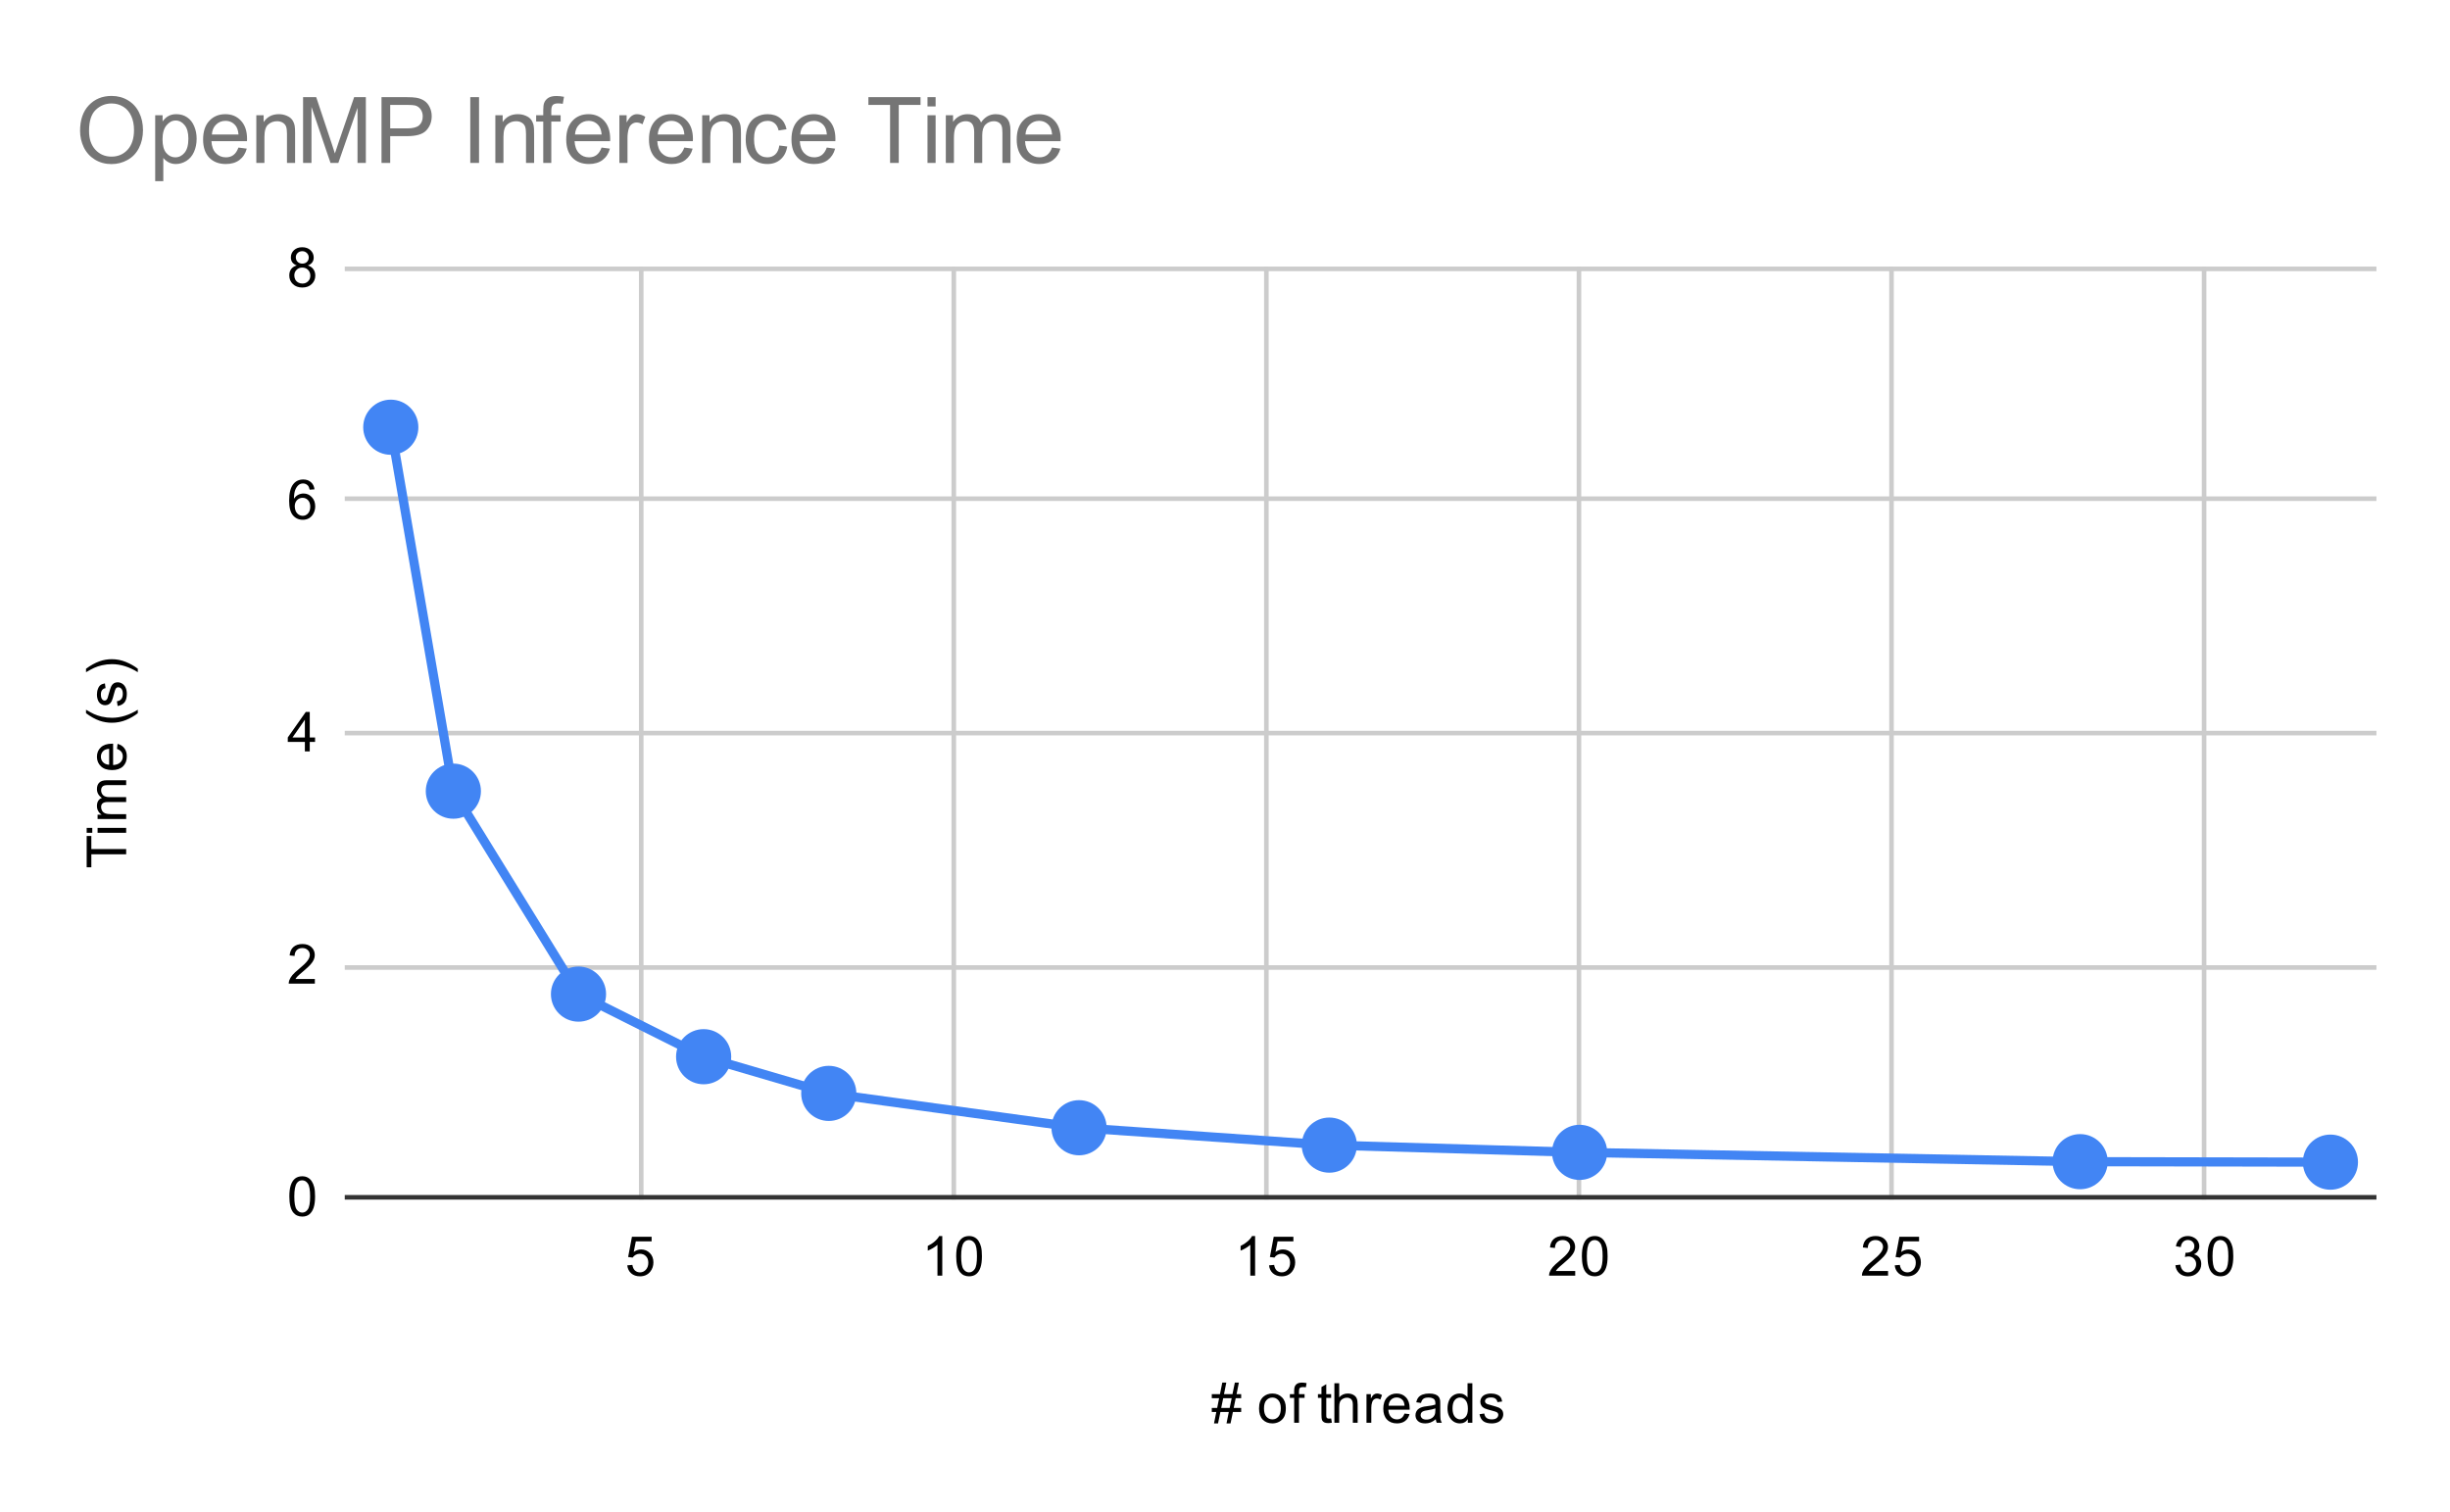 <svg version="1.1" viewBox="0.0 0.0 533.0 329.0" fill="none" stroke="none" stroke-linecap="square" stroke-miterlimit="10" width="533" height="329" xmlns:xlink="http://www.w3.org/1999/xlink" xmlns="http://www.w3.org/2000/svg"><path fill="#ffffff" d="M0 0L533.0 0L533.0 329.0L0 329.0L0 0Z" fill-rule="nonzero"/><path stroke="#cccccc" stroke-width="1.0" stroke-linecap="butt" d="M139.5 58.5L139.5 260.5" fill-rule="nonzero"/><path stroke="#cccccc" stroke-width="1.0" stroke-linecap="butt" d="M207.5 58.5L207.5 260.5" fill-rule="nonzero"/><path stroke="#cccccc" stroke-width="1.0" stroke-linecap="butt" d="M275.5 58.5L275.5 260.5" fill-rule="nonzero"/><path stroke="#cccccc" stroke-width="1.0" stroke-linecap="butt" d="M343.5 58.5L343.5 260.5" fill-rule="nonzero"/><path stroke="#cccccc" stroke-width="1.0" stroke-linecap="butt" d="M411.5 58.5L411.5 260.5" fill-rule="nonzero"/><path stroke="#cccccc" stroke-width="1.0" stroke-linecap="butt" d="M479.5 58.5L479.5 260.5" fill-rule="nonzero"/><path stroke="#333333" stroke-width="1.0" stroke-linecap="butt" d="M75.5 260.5L516.5 260.5" fill-rule="nonzero"/><path stroke="#cccccc" stroke-width="1.0" stroke-linecap="butt" d="M75.5 210.5L516.5 210.5" fill-rule="nonzero"/><path stroke="#cccccc" stroke-width="1.0" stroke-linecap="butt" d="M75.5 159.5L516.5 159.5" fill-rule="nonzero"/><path stroke="#cccccc" stroke-width="1.0" stroke-linecap="butt" d="M75.5 108.5L516.5 108.5" fill-rule="nonzero"/><path stroke="#cccccc" stroke-width="1.0" stroke-linecap="butt" d="M75.5 58.5L516.5 58.5" fill-rule="nonzero"/><clipPath id="id_0"><path d="M75.45 58.417L516.55 58.417L516.55 260.55L75.45 260.55L75.45 58.417Z" clip-rule="nonzero"/></clipPath><path stroke="#4285f4" stroke-width="2.0" stroke-linecap="butt" clip-path="url(#id_0)" d="M85.016 92.953L98.628 172.135L125.852 216.29L153.076 229.911L180.299 237.89L234.747 245.362L289.194 249.146L343.641 250.722L452.536 252.747L506.984 252.851" fill-rule="nonzero"/><path fill="#4285f4" clip-path="url(#id_0)" d="M91.016 92.953C91.016 96.267 88.33 98.953 85.016 98.953C81.703 98.953 79.016 96.267 79.016 92.953C79.016 89.64 81.703 86.953 85.016 86.953C88.33 86.953 91.016 89.64 91.016 92.953Z" fill-rule="nonzero"/><path fill="#4285f4" clip-path="url(#id_0)" d="M104.628 172.135C104.628 175.449 101.942 178.135 98.628 178.135C95.314 178.135 92.628 175.449 92.628 172.135C92.628 168.821 95.314 166.135 98.628 166.135C101.942 166.135 104.628 168.821 104.628 172.135Z" fill-rule="nonzero"/><path fill="#4285f4" clip-path="url(#id_0)" d="M131.852 216.29C131.852 219.604 129.166 222.29 125.852 222.29C122.538 222.29 119.852 219.604 119.852 216.29C119.852 212.977 122.538 210.29 125.852 210.29C129.166 210.29 131.852 212.977 131.852 216.29Z" fill-rule="nonzero"/><path fill="#4285f4" clip-path="url(#id_0)" d="M159.076 229.911C159.076 233.224 156.389 235.911 153.076 235.911C149.762 235.911 147.076 233.224 147.076 229.911C147.076 226.597 149.762 223.911 153.076 223.911C156.389 223.911 159.076 226.597 159.076 229.911Z" fill-rule="nonzero"/><path fill="#4285f4" clip-path="url(#id_0)" d="M186.299 237.89C186.299 241.203 183.613 243.89 180.299 243.89C176.986 243.89 174.299 241.203 174.299 237.89C174.299 234.576 176.986 231.89 180.299 231.89C183.613 231.89 186.299 234.576 186.299 237.89Z" fill-rule="nonzero"/><path fill="#4285f4" clip-path="url(#id_0)" d="M240.747 245.362C240.747 248.676 238.06 251.362 234.747 251.362C231.433 251.362 228.747 248.676 228.747 245.362C228.747 242.048 231.433 239.362 234.747 239.362C238.06 239.362 240.747 242.048 240.747 245.362Z" fill-rule="nonzero"/><path fill="#4285f4" clip-path="url(#id_0)" d="M295.194 249.146C295.194 252.459 292.508 255.146 289.194 255.146C285.88 255.146 283.194 252.459 283.194 249.146C283.194 245.832 285.88 243.146 289.194 243.146C292.508 243.146 295.194 245.832 295.194 249.146Z" fill-rule="nonzero"/><path fill="#4285f4" clip-path="url(#id_0)" d="M349.641 250.722C349.641 254.035 346.955 256.722 343.641 256.722C340.328 256.722 337.641 254.035 337.641 250.722C337.641 247.408 340.328 244.722 343.641 244.722C346.955 244.722 349.641 247.408 349.641 250.722Z" fill-rule="nonzero"/><path fill="#4285f4" clip-path="url(#id_0)" d="M458.536 252.747C458.536 256.061 455.85 258.747 452.536 258.747C449.223 258.747 446.536 256.061 446.536 252.747C446.536 249.434 449.223 246.747 452.536 246.747C455.85 246.747 458.536 249.434 458.536 252.747Z" fill-rule="nonzero"/><path fill="#4285f4" clip-path="url(#id_0)" d="M512.984 252.851C512.984 256.164 510.297 258.851 506.984 258.851C503.67 258.851 500.984 256.164 500.984 252.851C500.984 249.537 503.67 246.851 506.984 246.851C510.297 246.851 512.984 249.537 512.984 252.851Z" fill-rule="nonzero"/><path fill="#000000" d="M264.109 309.691L264.609 307.206L263.625 307.206L263.625 306.331L264.797 306.331L265.219 304.206L263.625 304.206L263.625 303.331L265.406 303.331L265.906 300.816L266.781 300.816L266.281 303.331L268.125 303.331L268.641 300.816L269.516 300.816L269.016 303.331L270.016 303.331L270.016 304.206L268.828 304.206L268.391 306.331L270.016 306.331L270.016 307.206L268.219 307.206L267.703 309.691L266.828 309.691L267.328 307.206L265.5 307.206L264.984 309.691L264.109 309.691ZM265.672 306.331L267.516 306.331L267.953 304.206L266.109 304.206L265.672 306.331ZM273.906 306.441Q273.906 304.706 274.859 303.878Q275.656 303.191 276.812 303.191Q278.094 303.191 278.906 304.034Q279.734 304.863 279.734 306.347Q279.734 307.55 279.375 308.238Q279.016 308.925 278.312 309.316Q277.625 309.691 276.812 309.691Q275.516 309.691 274.703 308.863Q273.906 308.019 273.906 306.441ZM274.984 306.441Q274.984 307.628 275.5 308.222Q276.031 308.816 276.812 308.816Q277.609 308.816 278.125 308.222Q278.641 307.628 278.641 306.409Q278.641 305.253 278.109 304.659Q277.594 304.066 276.812 304.066Q276.031 304.066 275.5 304.659Q274.984 305.238 274.984 306.441ZM281.547 309.55L281.547 304.144L280.609 304.144L280.609 303.331L281.547 303.331L281.547 302.659Q281.547 302.034 281.656 301.738Q281.812 301.316 282.188 301.066Q282.578 300.816 283.266 300.816Q283.719 300.816 284.25 300.925L284.094 301.831Q283.766 301.784 283.469 301.784Q282.984 301.784 282.781 301.988Q282.594 302.191 282.594 302.753L282.594 303.331L283.812 303.331L283.812 304.144L282.594 304.144L282.594 309.55L281.547 309.55ZM289.594 308.613L289.75 309.534Q289.297 309.628 288.953 309.628Q288.375 309.628 288.062 309.456Q287.75 309.269 287.609 308.972Q287.484 308.675 287.484 307.722L287.484 304.144L286.719 304.144L286.719 303.331L287.484 303.331L287.484 301.784L288.531 301.159L288.531 303.331L289.594 303.331L289.594 304.144L288.531 304.144L288.531 307.784Q288.531 308.238 288.578 308.363Q288.641 308.488 288.766 308.566Q288.891 308.644 289.125 308.644Q289.312 308.644 289.594 308.613ZM290.297 309.55L290.297 300.956L291.344 300.956L291.344 304.034Q292.078 303.191 293.203 303.191Q293.906 303.191 294.406 303.472Q294.922 303.738 295.141 304.222Q295.359 304.691 295.359 305.613L295.359 309.55L294.312 309.55L294.312 305.613Q294.312 304.816 293.969 304.456Q293.625 304.097 293.0 304.097Q292.531 304.097 292.109 304.347Q291.703 304.581 291.516 305.003Q291.344 305.409 291.344 306.144L291.344 309.55L290.297 309.55ZM297.281 309.55L297.281 303.331L298.234 303.331L298.234 304.269Q298.594 303.613 298.891 303.409Q299.203 303.191 299.578 303.191Q300.109 303.191 300.656 303.519L300.297 304.503Q299.906 304.269 299.531 304.269Q299.172 304.269 298.891 304.488Q298.625 304.691 298.516 305.066Q298.328 305.628 298.328 306.284L298.328 309.55L297.281 309.55ZM305.547 307.55L306.641 307.675Q306.391 308.628 305.688 309.159Q304.984 309.691 303.906 309.691Q302.547 309.691 301.734 308.847Q300.938 308.003 300.938 306.488Q300.938 304.925 301.75 304.066Q302.562 303.191 303.844 303.191Q305.094 303.191 305.875 304.034Q306.672 304.878 306.672 306.425Q306.672 306.519 306.672 306.706L302.031 306.706Q302.094 307.738 302.609 308.284Q303.125 308.816 303.906 308.816Q304.484 308.816 304.891 308.519Q305.312 308.206 305.547 307.55ZM302.094 305.847L305.562 305.847Q305.5 305.05 305.172 304.659Q304.656 304.05 303.859 304.05Q303.125 304.05 302.625 304.534Q302.141 305.019 302.094 305.847ZM312.359 308.784Q311.766 309.284 311.219 309.488Q310.688 309.691 310.062 309.691Q309.031 309.691 308.484 309.191Q307.938 308.691 307.938 307.909Q307.938 307.456 308.141 307.081Q308.344 306.691 308.688 306.472Q309.031 306.238 309.453 306.128Q309.75 306.034 310.391 305.956Q311.656 305.816 312.266 305.597Q312.266 305.378 312.266 305.331Q312.266 304.675 311.969 304.409Q311.562 304.066 310.766 304.066Q310.031 304.066 309.672 304.331Q309.312 304.581 309.141 305.238L308.109 305.097Q308.25 304.441 308.578 304.034Q308.906 303.628 309.516 303.409Q310.125 303.191 310.922 303.191Q311.719 303.191 312.219 303.378Q312.719 303.566 312.953 303.847Q313.188 304.128 313.281 304.566Q313.328 304.831 313.328 305.534L313.328 306.941Q313.328 308.409 313.391 308.8Q313.469 309.191 313.672 309.55L312.562 309.55Q312.406 309.222 312.359 308.784ZM312.266 306.425Q311.688 306.659 310.547 306.831Q309.891 306.925 309.625 307.05Q309.359 307.159 309.203 307.378Q309.062 307.597 309.062 307.878Q309.062 308.3 309.375 308.581Q309.703 308.863 310.312 308.863Q310.922 308.863 311.391 308.597Q311.875 308.331 312.094 307.863Q312.266 307.503 312.266 306.816L312.266 306.425ZM319.328 309.55L319.328 308.769Q318.734 309.691 317.594 309.691Q316.844 309.691 316.219 309.284Q315.594 308.863 315.25 308.128Q314.906 307.394 314.906 306.441Q314.906 305.519 315.219 304.753Q315.531 303.988 316.156 303.597Q316.781 303.191 317.547 303.191Q318.109 303.191 318.547 303.425Q318.984 303.659 319.266 304.034L319.266 300.956L320.312 300.956L320.312 309.55L319.328 309.55ZM316.0 306.441Q316.0 307.644 316.5 308.238Q317.0 308.816 317.688 308.816Q318.375 308.816 318.859 308.253Q319.344 307.691 319.344 306.534Q319.344 305.253 318.844 304.659Q318.359 304.066 317.641 304.066Q316.938 304.066 316.469 304.644Q316.0 305.206 316.0 306.441ZM321.875 307.691L322.906 307.534Q323.0 308.159 323.391 308.488Q323.797 308.816 324.531 308.816Q325.25 308.816 325.594 308.534Q325.953 308.238 325.953 307.831Q325.953 307.472 325.641 307.269Q325.422 307.128 324.562 306.909Q323.406 306.613 322.953 306.409Q322.516 306.191 322.281 305.816Q322.047 305.441 322.047 304.972Q322.047 304.566 322.234 304.206Q322.422 303.847 322.75 303.613Q323.0 303.441 323.422 303.316Q323.844 303.191 324.344 303.191Q325.062 303.191 325.609 303.409Q326.172 303.613 326.438 303.972Q326.703 304.331 326.797 304.925L325.766 305.066Q325.703 304.597 325.359 304.331Q325.031 304.05 324.406 304.05Q323.688 304.05 323.375 304.3Q323.062 304.534 323.062 304.863Q323.062 305.066 323.188 305.222Q323.328 305.394 323.594 305.503Q323.75 305.566 324.531 305.769Q325.656 306.081 326.094 306.269Q326.531 306.456 326.781 306.816Q327.031 307.175 327.031 307.722Q327.031 308.253 326.719 308.722Q326.422 309.175 325.844 309.441Q325.266 309.691 324.531 309.691Q323.312 309.691 322.672 309.191Q322.047 308.675 321.875 307.691Z" fill-rule="nonzero"/><path fill="#000000" d="M27.45 185.874L19.872 185.874L19.872 188.702L18.856 188.702L18.856 181.89L19.872 181.89L19.872 184.733L27.45 184.733L27.45 185.874ZM20.075 181.186L18.856 181.186L18.856 180.124L20.075 180.124L20.075 181.186ZM27.45 181.186L21.231 181.186L21.231 180.124L27.45 180.124L27.45 181.186ZM27.45 178.186L21.231 178.186L21.231 177.249L22.106 177.249Q21.637 176.952 21.372 176.468Q21.091 175.983 21.091 175.358Q21.091 174.671 21.372 174.233Q21.653 173.78 22.169 173.608Q21.091 172.858 21.091 171.686Q21.091 170.749 21.606 170.265Q22.106 169.765 23.184 169.765L27.45 169.765L27.45 170.811L23.528 170.811Q22.903 170.811 22.622 170.921Q22.341 171.015 22.169 171.28Q21.997 171.546 21.997 171.921Q21.997 172.577 22.434 173.015Q22.872 173.436 23.841 173.436L27.45 173.436L27.45 174.499L23.403 174.499Q22.7 174.499 22.356 174.765Q21.997 175.015 21.997 175.593Q21.997 176.046 22.231 176.421Q22.466 176.796 22.919 176.968Q23.372 177.14 24.216 177.14L27.45 177.14L27.45 178.186ZM25.45 162.936L25.575 161.843Q26.528 162.093 27.059 162.796Q27.591 163.499 27.591 164.577Q27.591 165.936 26.747 166.749Q25.903 167.546 24.387 167.546Q22.825 167.546 21.966 166.733Q21.091 165.921 21.091 164.64Q21.091 163.39 21.934 162.608Q22.778 161.811 24.325 161.811Q24.419 161.811 24.606 161.811L24.606 166.452Q25.637 166.39 26.184 165.874Q26.716 165.358 26.716 164.577Q26.716 163.999 26.419 163.593Q26.106 163.171 25.45 162.936ZM23.747 166.39L23.747 162.921Q22.95 162.983 22.559 163.311Q21.95 163.827 21.95 164.624Q21.95 165.358 22.434 165.858Q22.919 166.343 23.747 166.39ZM29.981 155.171Q28.872 156.046 27.403 156.655Q25.919 157.249 24.341 157.249Q22.95 157.249 21.669 156.811Q20.184 156.28 18.716 155.171L18.716 154.421Q19.934 155.124 20.45 155.358Q21.262 155.718 22.137 155.921Q23.231 156.171 24.341 156.171Q27.169 156.171 29.981 154.421L29.981 155.171ZM25.591 153.608L25.434 152.577Q26.059 152.483 26.387 152.093Q26.716 151.686 26.716 150.952Q26.716 150.233 26.434 149.89Q26.137 149.53 25.731 149.53Q25.372 149.53 25.169 149.843Q25.028 150.061 24.809 150.921Q24.512 152.077 24.309 152.53Q24.091 152.968 23.716 153.202Q23.341 153.436 22.872 153.436Q22.466 153.436 22.106 153.249Q21.747 153.061 21.512 152.733Q21.341 152.483 21.216 152.061Q21.091 151.64 21.091 151.14Q21.091 150.421 21.309 149.874Q21.512 149.311 21.872 149.046Q22.231 148.78 22.825 148.686L22.966 149.718Q22.497 149.78 22.231 150.124Q21.95 150.452 21.95 151.077Q21.95 151.796 22.2 152.108Q22.434 152.421 22.762 152.421Q22.966 152.421 23.122 152.296Q23.294 152.155 23.403 151.89Q23.466 151.733 23.669 150.952Q23.981 149.827 24.169 149.39Q24.356 148.952 24.716 148.702Q25.075 148.452 25.622 148.452Q26.153 148.452 26.622 148.765Q27.075 149.061 27.341 149.64Q27.591 150.218 27.591 150.952Q27.591 152.171 27.091 152.811Q26.575 153.436 25.591 153.608ZM29.981 145.499L29.981 146.249Q27.169 144.499 24.341 144.499Q23.247 144.499 22.153 144.749Q21.278 144.952 20.466 145.311Q19.95 145.546 18.716 146.249L18.716 145.499Q20.184 144.405 21.669 143.874Q22.95 143.421 24.341 143.421Q25.919 143.421 27.403 144.03Q28.872 144.64 29.981 145.499Z" fill-rule="nonzero"/><path fill="#000000" d="M62.95 260.316Q62.95 258.784 63.263 257.863Q63.575 256.925 64.184 256.425Q64.809 255.925 65.747 255.925Q66.434 255.925 66.95 256.206Q67.481 256.488 67.825 257.019Q68.169 257.534 68.356 258.284Q68.544 259.034 68.544 260.316Q68.544 261.831 68.231 262.753Q67.934 263.675 67.309 264.191Q66.7 264.691 65.747 264.691Q64.513 264.691 63.794 263.8Q62.95 262.738 62.95 260.316ZM64.028 260.316Q64.028 262.425 64.528 263.128Q65.028 263.831 65.747 263.831Q66.481 263.831 66.966 263.128Q67.466 262.425 67.466 260.316Q67.466 258.191 66.966 257.503Q66.481 256.8 65.731 256.8Q65.013 256.8 64.575 257.409Q64.028 258.191 64.028 260.316Z" fill-rule="nonzero"/><path fill="#000000" d="M68.497 213.001L68.497 214.017L62.809 214.017Q62.809 213.642 62.934 213.282Q63.153 212.704 63.622 212.142Q64.106 211.579 65.013 210.845Q66.419 209.689 66.903 209.017Q67.403 208.345 67.403 207.751Q67.403 207.126 66.95 206.704Q66.497 206.267 65.778 206.267Q65.013 206.267 64.559 206.72Q64.106 207.173 64.091 207.985L63.013 207.876Q63.122 206.657 63.841 206.032Q64.575 205.392 65.809 205.392Q67.044 205.392 67.763 206.079Q68.481 206.767 68.481 207.782Q68.481 208.298 68.263 208.798Q68.059 209.282 67.559 209.845Q67.075 210.392 65.95 211.345Q64.997 212.142 64.716 212.439Q64.45 212.72 64.278 213.001L68.497 213.001Z" fill-rule="nonzero"/><path fill="#000000" d="M66.325 163.483L66.325 161.421L62.606 161.421L62.606 160.452L66.528 154.89L67.388 154.89L67.388 160.452L68.544 160.452L68.544 161.421L67.388 161.421L67.388 163.483L66.325 163.483ZM66.325 160.452L66.325 156.593L63.638 160.452L66.325 160.452Z" fill-rule="nonzero"/><path fill="#000000" d="M68.419 106.466L67.372 106.544Q67.231 105.919 66.981 105.638Q66.544 105.184 65.919 105.184Q65.419 105.184 65.028 105.466Q64.544 105.841 64.247 106.544Q63.966 107.231 63.95 108.513Q64.325 107.934 64.872 107.653Q65.434 107.372 66.044 107.372Q67.091 107.372 67.825 108.153Q68.575 108.934 68.575 110.153Q68.575 110.966 68.216 111.669Q67.872 112.356 67.263 112.731Q66.653 113.091 65.888 113.091Q64.559 113.091 63.731 112.122Q62.903 111.153 62.903 108.934Q62.903 106.434 63.825 105.309Q64.622 104.325 65.981 104.325Q66.997 104.325 67.638 104.903Q68.294 105.466 68.419 106.466ZM64.122 110.169Q64.122 110.716 64.341 111.216Q64.575 111.7 64.981 111.966Q65.403 112.231 65.872 112.231Q66.528 112.231 67.013 111.7Q67.497 111.153 67.497 110.231Q67.497 109.341 67.013 108.825Q66.544 108.309 65.825 108.309Q65.106 108.309 64.606 108.825Q64.122 109.341 64.122 110.169Z" fill-rule="nonzero"/><path fill="#000000" d="M64.575 57.76Q63.919 57.51 63.591 57.073Q63.278 56.62 63.278 56.01Q63.278 55.073 63.95 54.432Q64.638 53.792 65.747 53.792Q66.872 53.792 67.559 54.448Q68.247 55.104 68.247 56.042Q68.247 56.635 67.934 57.073Q67.622 57.51 66.981 57.76Q67.778 58.01 68.184 58.589Q68.591 59.167 68.591 59.964Q68.591 61.057 67.809 61.807Q67.044 62.557 65.763 62.557Q64.497 62.557 63.716 61.807Q62.934 61.057 62.934 59.932Q62.934 59.089 63.356 58.526Q63.794 57.964 64.575 57.76ZM64.356 55.964Q64.356 56.573 64.747 56.964Q65.153 57.354 65.778 57.354Q66.388 57.354 66.778 56.979Q67.169 56.589 67.169 56.026Q67.169 55.448 66.763 55.057Q66.356 54.651 65.763 54.651Q65.153 54.651 64.747 55.042Q64.356 55.432 64.356 55.964ZM64.028 59.932Q64.028 60.385 64.231 60.807Q64.45 61.229 64.872 61.464Q65.294 61.698 65.778 61.698Q66.528 61.698 67.013 61.214Q67.513 60.729 67.513 59.979Q67.513 59.214 67.013 58.714Q66.513 58.214 65.747 58.214Q64.997 58.214 64.513 58.714Q64.028 59.198 64.028 59.932Z" fill-rule="nonzero"/><path fill="#000000" d="M136.464 275.3L137.573 275.206Q137.698 276.019 138.136 276.425Q138.589 276.831 139.229 276.831Q139.979 276.831 140.511 276.253Q141.042 275.675 141.042 274.738Q141.042 273.831 140.526 273.316Q140.026 272.784 139.198 272.784Q138.698 272.784 138.276 273.019Q137.87 273.253 137.636 273.613L136.651 273.488L137.479 269.081L141.761 269.081L141.761 270.081L138.323 270.081L137.87 272.394Q138.636 271.847 139.479 271.847Q140.604 271.847 141.37 272.628Q142.151 273.409 142.151 274.644Q142.151 275.8 141.479 276.659Q140.651 277.691 139.229 277.691Q138.057 277.691 137.307 277.034Q136.573 276.378 136.464 275.3Z" fill-rule="nonzero"/><path fill="#000000" d="M204.992 277.55L203.945 277.55L203.945 270.831Q203.554 271.191 202.929 271.566Q202.32 271.925 201.835 272.097L201.835 271.081Q202.71 270.659 203.367 270.081Q204.039 269.488 204.32 268.925L204.992 268.925L204.992 277.55ZM208.023 273.316Q208.023 271.784 208.335 270.863Q208.648 269.925 209.257 269.425Q209.882 268.925 210.82 268.925Q211.507 268.925 212.023 269.206Q212.554 269.488 212.898 270.019Q213.242 270.534 213.429 271.284Q213.617 272.034 213.617 273.316Q213.617 274.831 213.304 275.753Q213.007 276.675 212.382 277.191Q211.773 277.691 210.82 277.691Q209.585 277.691 208.867 276.8Q208.023 275.738 208.023 273.316ZM209.101 273.316Q209.101 275.425 209.601 276.128Q210.101 276.831 210.82 276.831Q211.554 276.831 212.039 276.128Q212.539 275.425 212.539 273.316Q212.539 271.191 212.039 270.503Q211.554 269.8 210.804 269.8Q210.085 269.8 209.648 270.409Q209.101 271.191 209.101 273.316Z" fill-rule="nonzero"/><path fill="#000000" d="M273.051 277.55L272.004 277.55L272.004 270.831Q271.613 271.191 270.988 271.566Q270.379 271.925 269.895 272.097L269.895 271.081Q270.77 270.659 271.426 270.081Q272.098 269.488 272.379 268.925L273.051 268.925L273.051 277.55ZM276.082 275.3L277.192 275.206Q277.317 276.019 277.754 276.425Q278.207 276.831 278.848 276.831Q279.598 276.831 280.129 276.253Q280.66 275.675 280.66 274.738Q280.66 273.831 280.145 273.316Q279.645 272.784 278.817 272.784Q278.317 272.784 277.895 273.019Q277.488 273.253 277.254 273.613L276.27 273.488L277.098 269.081L281.379 269.081L281.379 270.081L277.942 270.081L277.488 272.394Q278.254 271.847 279.098 271.847Q280.223 271.847 280.988 272.628Q281.77 273.409 281.77 274.644Q281.77 275.8 281.098 276.659Q280.27 277.691 278.848 277.691Q277.676 277.691 276.926 277.034Q276.192 276.378 276.082 275.3Z" fill-rule="nonzero"/><path fill="#000000" d="M342.688 276.534L342.688 277.55L337.001 277.55Q337.001 277.175 337.126 276.816Q337.345 276.238 337.813 275.675Q338.298 275.113 339.204 274.378Q340.61 273.222 341.095 272.55Q341.595 271.878 341.595 271.284Q341.595 270.659 341.141 270.238Q340.688 269.8 339.97 269.8Q339.204 269.8 338.751 270.253Q338.298 270.706 338.282 271.519L337.204 271.409Q337.313 270.191 338.032 269.566Q338.766 268.925 340.001 268.925Q341.235 268.925 341.954 269.613Q342.673 270.3 342.673 271.316Q342.673 271.831 342.454 272.331Q342.251 272.816 341.751 273.378Q341.266 273.925 340.141 274.878Q339.188 275.675 338.907 275.972Q338.641 276.253 338.47 276.534L342.688 276.534ZM344.141 273.316Q344.141 271.784 344.454 270.863Q344.766 269.925 345.376 269.425Q346.001 268.925 346.938 268.925Q347.626 268.925 348.141 269.206Q348.673 269.488 349.016 270.019Q349.36 270.534 349.548 271.284Q349.735 272.034 349.735 273.316Q349.735 274.831 349.423 275.753Q349.126 276.675 348.501 277.191Q347.891 277.691 346.938 277.691Q345.704 277.691 344.985 276.8Q344.141 275.738 344.141 273.316ZM345.22 273.316Q345.22 275.425 345.72 276.128Q346.22 276.831 346.938 276.831Q347.673 276.831 348.157 276.128Q348.657 275.425 348.657 273.316Q348.657 271.191 348.157 270.503Q347.673 269.8 346.923 269.8Q346.204 269.8 345.766 270.409Q345.22 271.191 345.22 273.316Z" fill-rule="nonzero"/><path fill="#000000" d="M410.748 276.534L410.748 277.55L405.06 277.55Q405.06 277.175 405.185 276.816Q405.404 276.238 405.873 275.675Q406.357 275.113 407.263 274.378Q408.67 273.222 409.154 272.55Q409.654 271.878 409.654 271.284Q409.654 270.659 409.201 270.238Q408.748 269.8 408.029 269.8Q407.263 269.8 406.81 270.253Q406.357 270.706 406.341 271.519L405.263 271.409Q405.373 270.191 406.091 269.566Q406.826 268.925 408.06 268.925Q409.295 268.925 410.013 269.613Q410.732 270.3 410.732 271.316Q410.732 271.831 410.513 272.331Q410.31 272.816 409.81 273.378Q409.326 273.925 408.201 274.878Q407.248 275.675 406.966 275.972Q406.701 276.253 406.529 276.534L410.748 276.534ZM412.201 275.3L413.31 275.206Q413.435 276.019 413.873 276.425Q414.326 276.831 414.966 276.831Q415.716 276.831 416.248 276.253Q416.779 275.675 416.779 274.738Q416.779 273.831 416.263 273.316Q415.763 272.784 414.935 272.784Q414.435 272.784 414.013 273.019Q413.607 273.253 413.373 273.613L412.388 273.488L413.216 269.081L417.498 269.081L417.498 270.081L414.06 270.081L413.607 272.394Q414.373 271.847 415.216 271.847Q416.341 271.847 417.107 272.628Q417.888 273.409 417.888 274.644Q417.888 275.8 417.216 276.659Q416.388 277.691 414.966 277.691Q413.795 277.691 413.045 277.034Q412.31 276.378 412.201 275.3Z" fill-rule="nonzero"/><path fill="#000000" d="M473.26 275.284L474.323 275.144Q474.494 276.034 474.932 276.441Q475.369 276.831 475.994 276.831Q476.744 276.831 477.26 276.316Q477.776 275.8 477.776 275.034Q477.776 274.316 477.291 273.847Q476.823 273.363 476.088 273.363Q475.791 273.363 475.338 273.488L475.463 272.55Q475.573 272.566 475.635 272.566Q476.307 272.566 476.838 272.222Q477.385 271.863 477.385 271.128Q477.385 270.55 476.994 270.175Q476.604 269.784 475.979 269.784Q475.369 269.784 474.948 270.175Q474.541 270.566 474.432 271.331L473.369 271.144Q473.557 270.097 474.244 269.519Q474.932 268.925 475.948 268.925Q476.651 268.925 477.244 269.238Q477.838 269.534 478.151 270.05Q478.463 270.566 478.463 271.159Q478.463 271.706 478.166 272.175Q477.869 272.628 477.291 272.894Q478.041 273.066 478.463 273.628Q478.885 274.175 478.885 275.019Q478.885 276.144 478.057 276.925Q477.244 277.706 475.994 277.706Q474.869 277.706 474.119 277.034Q473.369 276.347 473.26 275.284ZM480.26 273.316Q480.26 271.784 480.573 270.863Q480.885 269.925 481.494 269.425Q482.119 268.925 483.057 268.925Q483.744 268.925 484.26 269.206Q484.791 269.488 485.135 270.019Q485.479 270.534 485.666 271.284Q485.854 272.034 485.854 273.316Q485.854 274.831 485.541 275.753Q485.244 276.675 484.619 277.191Q484.01 277.691 483.057 277.691Q481.823 277.691 481.104 276.8Q480.26 275.738 480.26 273.316ZM481.338 273.316Q481.338 275.425 481.838 276.128Q482.338 276.831 483.057 276.831Q483.791 276.831 484.276 276.128Q484.776 275.425 484.776 273.316Q484.776 271.191 484.276 270.503Q483.791 269.8 483.041 269.8Q482.323 269.8 481.885 270.409Q481.338 271.191 481.338 273.316Z" fill-rule="nonzero"/><path fill="#757575" d="M17.419 28.481Q17.419 24.919 19.325 22.903Q21.247 20.872 24.278 20.872Q26.262 20.872 27.841 21.825Q29.434 22.778 30.262 24.481Q31.106 26.169 31.106 28.309Q31.106 30.481 30.231 32.2Q29.356 33.919 27.731 34.809Q26.122 35.7 24.262 35.7Q22.247 35.7 20.653 34.731Q19.059 33.747 18.231 32.059Q17.419 30.356 17.419 28.481ZM19.372 28.512Q19.372 31.091 20.762 32.591Q22.153 34.075 24.247 34.075Q26.387 34.075 27.762 32.575Q29.153 31.059 29.153 28.294Q29.153 26.559 28.559 25.262Q27.981 23.95 26.841 23.231Q25.7 22.512 24.278 22.512Q22.278 22.512 20.825 23.903Q19.372 25.278 19.372 28.512ZM33.763 39.419L33.763 25.075L35.372 25.075L35.372 26.419Q35.934 25.637 36.638 25.247Q37.356 24.841 38.372 24.841Q39.7 24.841 40.716 25.528Q41.731 26.216 42.247 27.466Q42.778 28.7 42.778 30.184Q42.778 31.778 42.2 33.059Q41.638 34.325 40.544 35.013Q39.45 35.684 38.247 35.684Q37.372 35.684 36.669 35.309Q35.981 34.934 35.528 34.372L35.528 39.419L33.763 39.419ZM35.356 30.325Q35.356 32.325 36.169 33.278Q36.981 34.231 38.138 34.231Q39.309 34.231 40.138 33.247Q40.981 32.263 40.981 30.169Q40.981 28.2 40.153 27.216Q39.341 26.216 38.216 26.216Q37.091 26.216 36.216 27.278Q35.356 28.325 35.356 30.325ZM51.872 32.106L53.684 32.341Q53.263 33.919 52.091 34.809Q50.934 35.684 49.122 35.684Q46.856 35.684 45.513 34.294Q44.184 32.888 44.184 30.356Q44.184 27.731 45.528 26.294Q46.872 24.841 49.028 24.841Q51.106 24.841 52.419 26.262Q53.747 27.669 53.747 30.247Q53.747 30.403 53.731 30.716L45.997 30.716Q46.091 32.419 46.966 33.325Q47.841 34.231 49.138 34.231Q50.106 34.231 50.778 33.731Q51.466 33.216 51.872 32.106ZM46.091 29.262L51.888 29.262Q51.778 27.966 51.231 27.309Q50.388 26.294 49.044 26.294Q47.841 26.294 47.013 27.106Q46.184 27.903 46.091 29.262ZM55.763 35.45L55.763 25.075L57.356 25.075L57.356 26.559Q58.497 24.841 60.653 24.841Q61.591 24.841 62.372 25.184Q63.169 25.512 63.559 26.059Q63.95 26.606 64.106 27.356Q64.2 27.856 64.2 29.075L64.2 35.45L62.434 35.45L62.434 29.137Q62.434 28.059 62.231 27.528Q62.028 26.997 61.497 26.684Q60.981 26.372 60.278 26.372Q59.153 26.372 58.341 27.091Q57.528 27.794 57.528 29.778L57.528 35.45L55.763 35.45ZM65.934 35.45L65.934 21.137L68.794 21.137L72.169 31.262Q72.638 32.684 72.856 33.388Q73.106 32.606 73.622 31.091L77.044 21.137L79.591 21.137L79.591 35.45L77.778 35.45L77.778 23.466L73.606 35.45L71.903 35.45L67.763 23.262L67.763 35.45L65.934 35.45ZM82.997 35.45L82.997 21.137L88.388 21.137Q89.825 21.137 90.575 21.262Q91.622 21.45 92.341 21.95Q93.059 22.434 93.481 23.325Q93.919 24.216 93.919 25.278Q93.919 27.106 92.747 28.372Q91.591 29.622 88.559 29.622L84.888 29.622L84.888 35.45L82.997 35.45ZM84.888 27.934L88.591 27.934Q90.419 27.934 91.184 27.262Q91.966 26.575 91.966 25.325Q91.966 24.434 91.513 23.794Q91.059 23.153 90.325 22.95Q89.841 22.825 88.544 22.825L84.888 22.825L84.888 27.934ZM102.309 35.45L102.309 21.137L104.216 21.137L104.216 35.45L102.309 35.45ZM107.763 35.45L107.763 25.075L109.356 25.075L109.356 26.559Q110.497 24.841 112.653 24.841Q113.591 24.841 114.372 25.184Q115.169 25.512 115.559 26.059Q115.95 26.606 116.106 27.356Q116.2 27.856 116.2 29.075L116.2 35.45L114.434 35.45L114.434 29.137Q114.434 28.059 114.231 27.528Q114.028 26.997 113.497 26.684Q112.981 26.372 112.278 26.372Q111.153 26.372 110.341 27.091Q109.528 27.794 109.528 29.778L109.528 35.45L107.763 35.45ZM118.184 35.45L118.184 26.45L116.638 26.45L116.638 25.075L118.184 25.075L118.184 23.981Q118.184 22.934 118.372 22.419Q118.622 21.731 119.263 21.309Q119.903 20.887 121.059 20.887Q121.809 20.887 122.7 21.059L122.434 22.591Q121.888 22.497 121.403 22.497Q120.606 22.497 120.263 22.841Q119.934 23.184 119.934 24.122L119.934 25.075L121.966 25.075L121.966 26.45L119.934 26.45L119.934 35.45L118.184 35.45ZM130.872 32.106L132.684 32.341Q132.262 33.919 131.091 34.809Q129.934 35.684 128.122 35.684Q125.856 35.684 124.513 34.294Q123.184 32.888 123.184 30.356Q123.184 27.731 124.528 26.294Q125.872 24.841 128.028 24.841Q130.106 24.841 131.419 26.262Q132.747 27.669 132.747 30.247Q132.747 30.403 132.731 30.716L124.997 30.716Q125.091 32.419 125.966 33.325Q126.841 34.231 128.137 34.231Q129.106 34.231 129.778 33.731Q130.466 33.216 130.872 32.106ZM125.091 29.262L130.887 29.262Q130.778 27.966 130.231 27.309Q129.387 26.294 128.044 26.294Q126.841 26.294 126.013 27.106Q125.184 27.903 125.091 29.262ZM134.747 35.45L134.747 25.075L136.325 25.075L136.325 26.653Q136.934 25.544 137.45 25.2Q137.966 24.841 138.575 24.841Q139.466 24.841 140.387 25.403L139.778 27.044Q139.137 26.653 138.497 26.653Q137.919 26.653 137.45 27.012Q136.997 27.356 136.794 27.966Q136.512 28.903 136.512 30.012L136.512 35.45L134.747 35.45ZM148.872 32.106L150.684 32.341Q150.262 33.919 149.091 34.809Q147.934 35.684 146.122 35.684Q143.856 35.684 142.512 34.294Q141.184 32.888 141.184 30.356Q141.184 27.731 142.528 26.294Q143.872 24.841 146.028 24.841Q148.106 24.841 149.419 26.262Q150.747 27.669 150.747 30.247Q150.747 30.403 150.731 30.716L142.997 30.716Q143.091 32.419 143.966 33.325Q144.841 34.231 146.137 34.231Q147.106 34.231 147.778 33.731Q148.466 33.216 148.872 32.106ZM143.091 29.262L148.887 29.262Q148.778 27.966 148.231 27.309Q147.387 26.294 146.044 26.294Q144.841 26.294 144.012 27.106Q143.184 27.903 143.091 29.262ZM152.762 35.45L152.762 25.075L154.356 25.075L154.356 26.559Q155.497 24.841 157.653 24.841Q158.591 24.841 159.372 25.184Q160.169 25.512 160.559 26.059Q160.95 26.606 161.106 27.356Q161.2 27.856 161.2 29.075L161.2 35.45L159.434 35.45L159.434 29.137Q159.434 28.059 159.231 27.528Q159.028 26.997 158.497 26.684Q157.981 26.372 157.278 26.372Q156.153 26.372 155.341 27.091Q154.528 27.794 154.528 29.778L154.528 35.45L152.762 35.45ZM169.544 31.653L171.262 31.872Q170.981 33.669 169.809 34.684Q168.653 35.684 166.95 35.684Q164.825 35.684 163.528 34.294Q162.231 32.903 162.231 30.309Q162.231 28.622 162.778 27.372Q163.341 26.106 164.481 25.481Q165.622 24.841 166.966 24.841Q168.653 24.841 169.716 25.7Q170.794 26.559 171.106 28.122L169.387 28.387Q169.153 27.341 168.528 26.825Q167.903 26.294 167.028 26.294Q165.7 26.294 164.872 27.247Q164.044 28.2 164.044 30.247Q164.044 32.341 164.841 33.294Q165.637 34.231 166.934 34.231Q167.966 34.231 168.653 33.606Q169.356 32.966 169.544 31.653ZM179.872 32.106L181.684 32.341Q181.262 33.919 180.091 34.809Q178.934 35.684 177.122 35.684Q174.856 35.684 173.512 34.294Q172.184 32.888 172.184 30.356Q172.184 27.731 173.528 26.294Q174.872 24.841 177.028 24.841Q179.106 24.841 180.419 26.262Q181.747 27.669 181.747 30.247Q181.747 30.403 181.731 30.716L173.997 30.716Q174.091 32.419 174.966 33.325Q175.841 34.231 177.137 34.231Q178.106 34.231 178.778 33.731Q179.466 33.216 179.872 32.106ZM174.091 29.262L179.887 29.262Q179.778 27.966 179.231 27.309Q178.387 26.294 177.044 26.294Q175.841 26.294 175.012 27.106Q174.184 27.903 174.091 29.262ZM193.637 35.45L193.637 22.825L188.919 22.825L188.919 21.137L200.262 21.137L200.262 22.825L195.528 22.825L195.528 35.45L193.637 35.45ZM201.778 23.153L201.778 21.137L203.544 21.137L203.544 23.153L201.778 23.153ZM201.778 35.45L201.778 25.075L203.544 25.075L203.544 35.45L201.778 35.45ZM205.762 35.45L205.762 25.075L207.341 25.075L207.341 26.528Q207.825 25.778 208.637 25.309Q209.45 24.841 210.481 24.841Q211.637 24.841 212.372 25.325Q213.106 25.794 213.419 26.653Q214.653 24.841 216.622 24.841Q218.169 24.841 218.997 25.7Q219.825 26.559 219.825 28.325L219.825 35.45L218.075 35.45L218.075 28.919Q218.075 27.856 217.903 27.403Q217.731 26.934 217.278 26.653Q216.841 26.372 216.231 26.372Q215.137 26.372 214.403 27.106Q213.684 27.825 213.684 29.419L213.684 35.45L211.934 35.45L211.934 28.716Q211.934 27.544 211.497 26.966Q211.075 26.372 210.091 26.372Q209.356 26.372 208.716 26.762Q208.091 27.153 207.809 27.903Q207.528 28.653 207.528 30.075L207.528 35.45L205.762 35.45ZM228.872 32.106L230.684 32.341Q230.262 33.919 229.091 34.809Q227.934 35.684 226.122 35.684Q223.856 35.684 222.512 34.294Q221.184 32.888 221.184 30.356Q221.184 27.731 222.528 26.294Q223.872 24.841 226.028 24.841Q228.106 24.841 229.419 26.262Q230.747 27.669 230.747 30.247Q230.747 30.403 230.731 30.716L222.997 30.716Q223.091 32.419 223.966 33.325Q224.841 34.231 226.137 34.231Q227.106 34.231 227.778 33.731Q228.466 33.216 228.872 32.106ZM223.091 29.262L228.887 29.262Q228.778 27.966 228.231 27.309Q227.387 26.294 226.044 26.294Q224.841 26.294 224.012 27.106Q223.184 27.903 223.091 29.262Z" fill-rule="nonzero"/></svg>